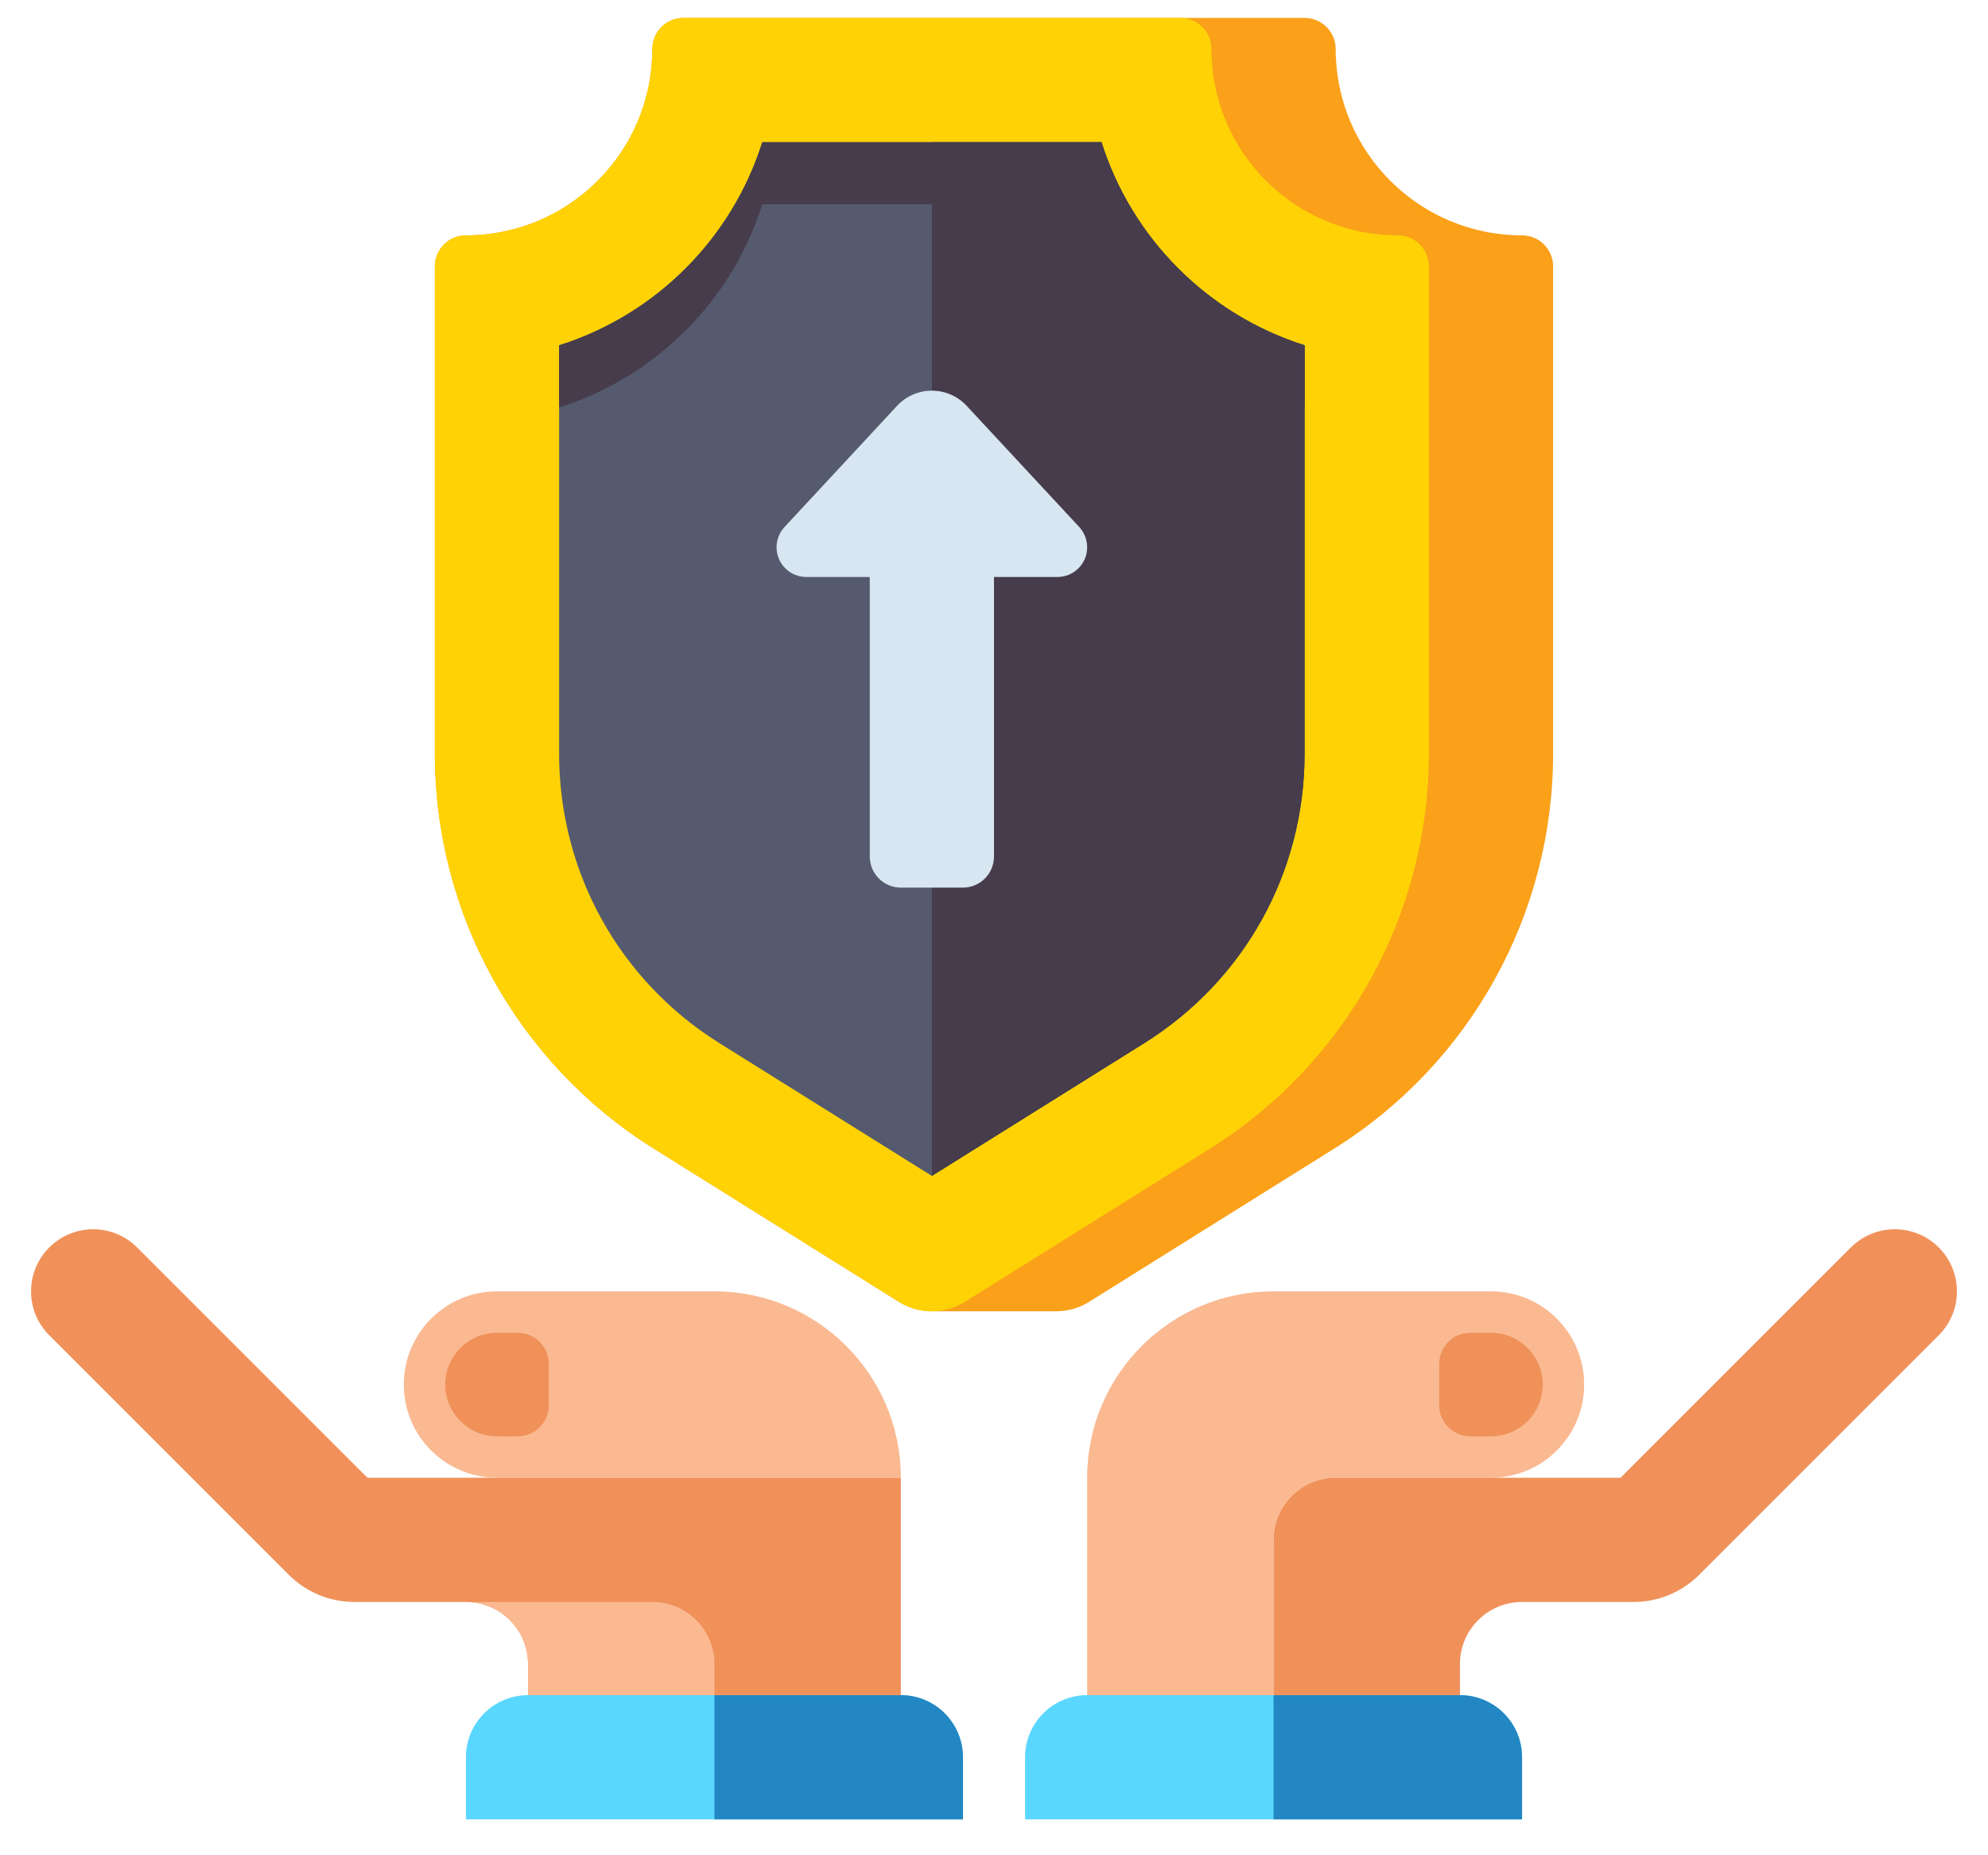 <svg width="45" height="42" viewBox="0 0 45 42" fill="none" xmlns="http://www.w3.org/2000/svg">
<path d="M34.453 5.328C32.123 5.328 30.234 3.439 30.234 1.109C30.234 0.721 29.919 0.406 29.531 0.406H15.469C15.08 0.406 14.766 0.721 14.766 1.109C14.766 3.439 12.877 5.328 10.547 5.328C10.159 5.328 9.844 5.643 9.844 6.031V17.061C9.844 20.697 11.717 24.077 14.801 26.004L20.348 29.472C20.576 29.614 20.835 29.685 21.094 29.685H23.906C24.165 29.685 24.424 29.614 24.652 29.472L30.199 26.004C33.283 24.077 35.156 20.697 35.156 17.061V6.031C35.156 5.643 34.841 5.328 34.453 5.328Z" fill="#FAA019"/>
<path d="M27.387 26.004L21.839 29.472C21.383 29.757 20.804 29.757 20.348 29.472L14.801 26.004C11.717 24.077 9.844 20.697 9.844 17.061V6.031C9.844 5.643 10.159 5.328 10.547 5.328C12.877 5.328 14.766 3.439 14.766 1.109C14.766 0.721 15.08 0.406 15.469 0.406H26.719C27.107 0.406 27.422 0.721 27.422 1.109C27.422 3.439 29.311 5.328 31.641 5.328C32.029 5.328 32.344 5.643 32.344 6.031V17.061C32.344 20.697 30.47 24.077 27.387 26.004Z" fill="#FFD205"/>
<path d="M16.291 23.619C14.015 22.197 12.656 19.745 12.656 17.061V7.817C14.84 7.129 16.567 5.402 17.255 3.219H24.933C25.621 5.402 27.348 7.129 29.531 7.817V17.061C29.531 19.745 28.172 22.197 25.896 23.619L21.094 26.621L16.291 23.619Z" fill="#555A6E"/>
<path d="M29.531 7.817C27.348 7.129 25.621 5.402 24.933 3.219H21.094V26.621L25.896 23.619C28.172 22.197 29.531 19.745 29.531 17.061V7.817Z" fill="#463C4B"/>
<path d="M24.933 3.219H17.255C16.567 5.402 14.84 7.129 12.656 7.817V9.224C14.84 8.536 16.567 6.809 17.255 4.625H24.933C25.621 6.809 27.348 8.536 29.531 9.224V7.817C27.348 7.129 25.621 5.402 24.933 3.219Z" fill="#463C4B"/>
<path d="M33.047 38.375H24.609C23.833 38.375 23.203 39.005 23.203 39.781V41.188H34.453V39.781C34.453 39.005 33.824 38.375 33.047 38.375Z" fill="#5AD7FF"/>
<path d="M33.047 38.375H28.828V41.188H34.453V39.781C34.453 39.005 33.824 38.375 33.047 38.375Z" fill="#2387C3"/>
<path d="M33.75 29.234H28.828C26.498 29.234 24.609 31.123 24.609 33.453V38.375H28.828V34.859C28.828 34.083 29.458 33.453 30.234 33.453H33.75C34.915 33.453 35.859 32.509 35.859 31.344C35.859 30.179 34.915 29.234 33.75 29.234Z" fill="#FAB991"/>
<path d="M43.885 28.24C43.336 27.691 42.446 27.691 41.896 28.24L36.683 33.453H30.234C29.458 33.453 28.828 34.083 28.828 34.859V38.375H33.047V37.672C33.047 36.895 33.676 36.266 34.453 36.266H36.974C37.538 36.266 38.068 36.046 38.466 35.648L43.885 30.229C44.434 29.68 44.434 28.789 43.885 28.24Z" fill="#F0915A"/>
<path d="M33.75 32.516H33.281C32.893 32.516 32.578 32.201 32.578 31.812V30.875C32.578 30.487 32.893 30.172 33.281 30.172H33.75C34.397 30.172 34.922 30.697 34.922 31.344C34.922 31.991 34.397 32.516 33.75 32.516Z" fill="#F0915A"/>
<path d="M20.391 38.375H11.953C11.176 38.375 10.547 39.005 10.547 39.781V41.188H21.797V39.781C21.797 39.005 21.167 38.375 20.391 38.375Z" fill="#5AD7FF"/>
<path d="M20.391 38.375H16.172V41.188H21.797V39.781C21.797 39.005 21.167 38.375 20.391 38.375Z" fill="#2387C3"/>
<path d="M11.25 29.234H16.172C18.502 29.234 20.391 31.123 20.391 33.453H11.25C10.085 33.453 9.141 32.509 9.141 31.344C9.141 30.179 10.085 29.234 11.25 29.234Z" fill="#FAB991"/>
<path d="M11.25 32.516H11.719C12.107 32.516 12.422 32.201 12.422 31.812V30.875C12.422 30.487 12.107 30.172 11.719 30.172H11.25C10.603 30.172 10.078 30.697 10.078 31.344C10.078 31.991 10.603 32.516 11.25 32.516Z" fill="#F0915A"/>
<path d="M8.317 33.453L3.104 28.24C2.555 27.691 1.664 27.691 1.115 28.24C0.566 28.789 0.566 29.68 1.115 30.229L6.534 35.648C6.932 36.046 7.462 36.266 8.026 36.266H10.547C11.323 36.266 11.953 36.895 11.953 37.672V38.375H20.391V33.453H8.317V33.453Z" fill="#F0915A"/>
<path d="M10.547 36.266C11.323 36.266 11.953 36.895 11.953 37.672V38.375H16.172V37.672C16.172 36.895 15.542 36.266 14.766 36.266H10.547Z" fill="#FAB991"/>
<path d="M24.43 11.931L21.881 9.187C21.678 8.968 21.393 8.844 21.094 8.844C20.795 8.844 20.509 8.968 20.306 9.187L17.758 11.931C17.642 12.056 17.578 12.219 17.578 12.389C17.578 12.761 17.88 13.062 18.251 13.062H19.688V19.39C19.688 19.779 20.002 20.094 20.391 20.094H21.797C22.185 20.094 22.5 19.779 22.5 19.39V13.062H23.936C24.308 13.062 24.609 12.761 24.609 12.389C24.609 12.22 24.545 12.056 24.43 11.931Z" fill="#D7E6F0"/>
</svg>